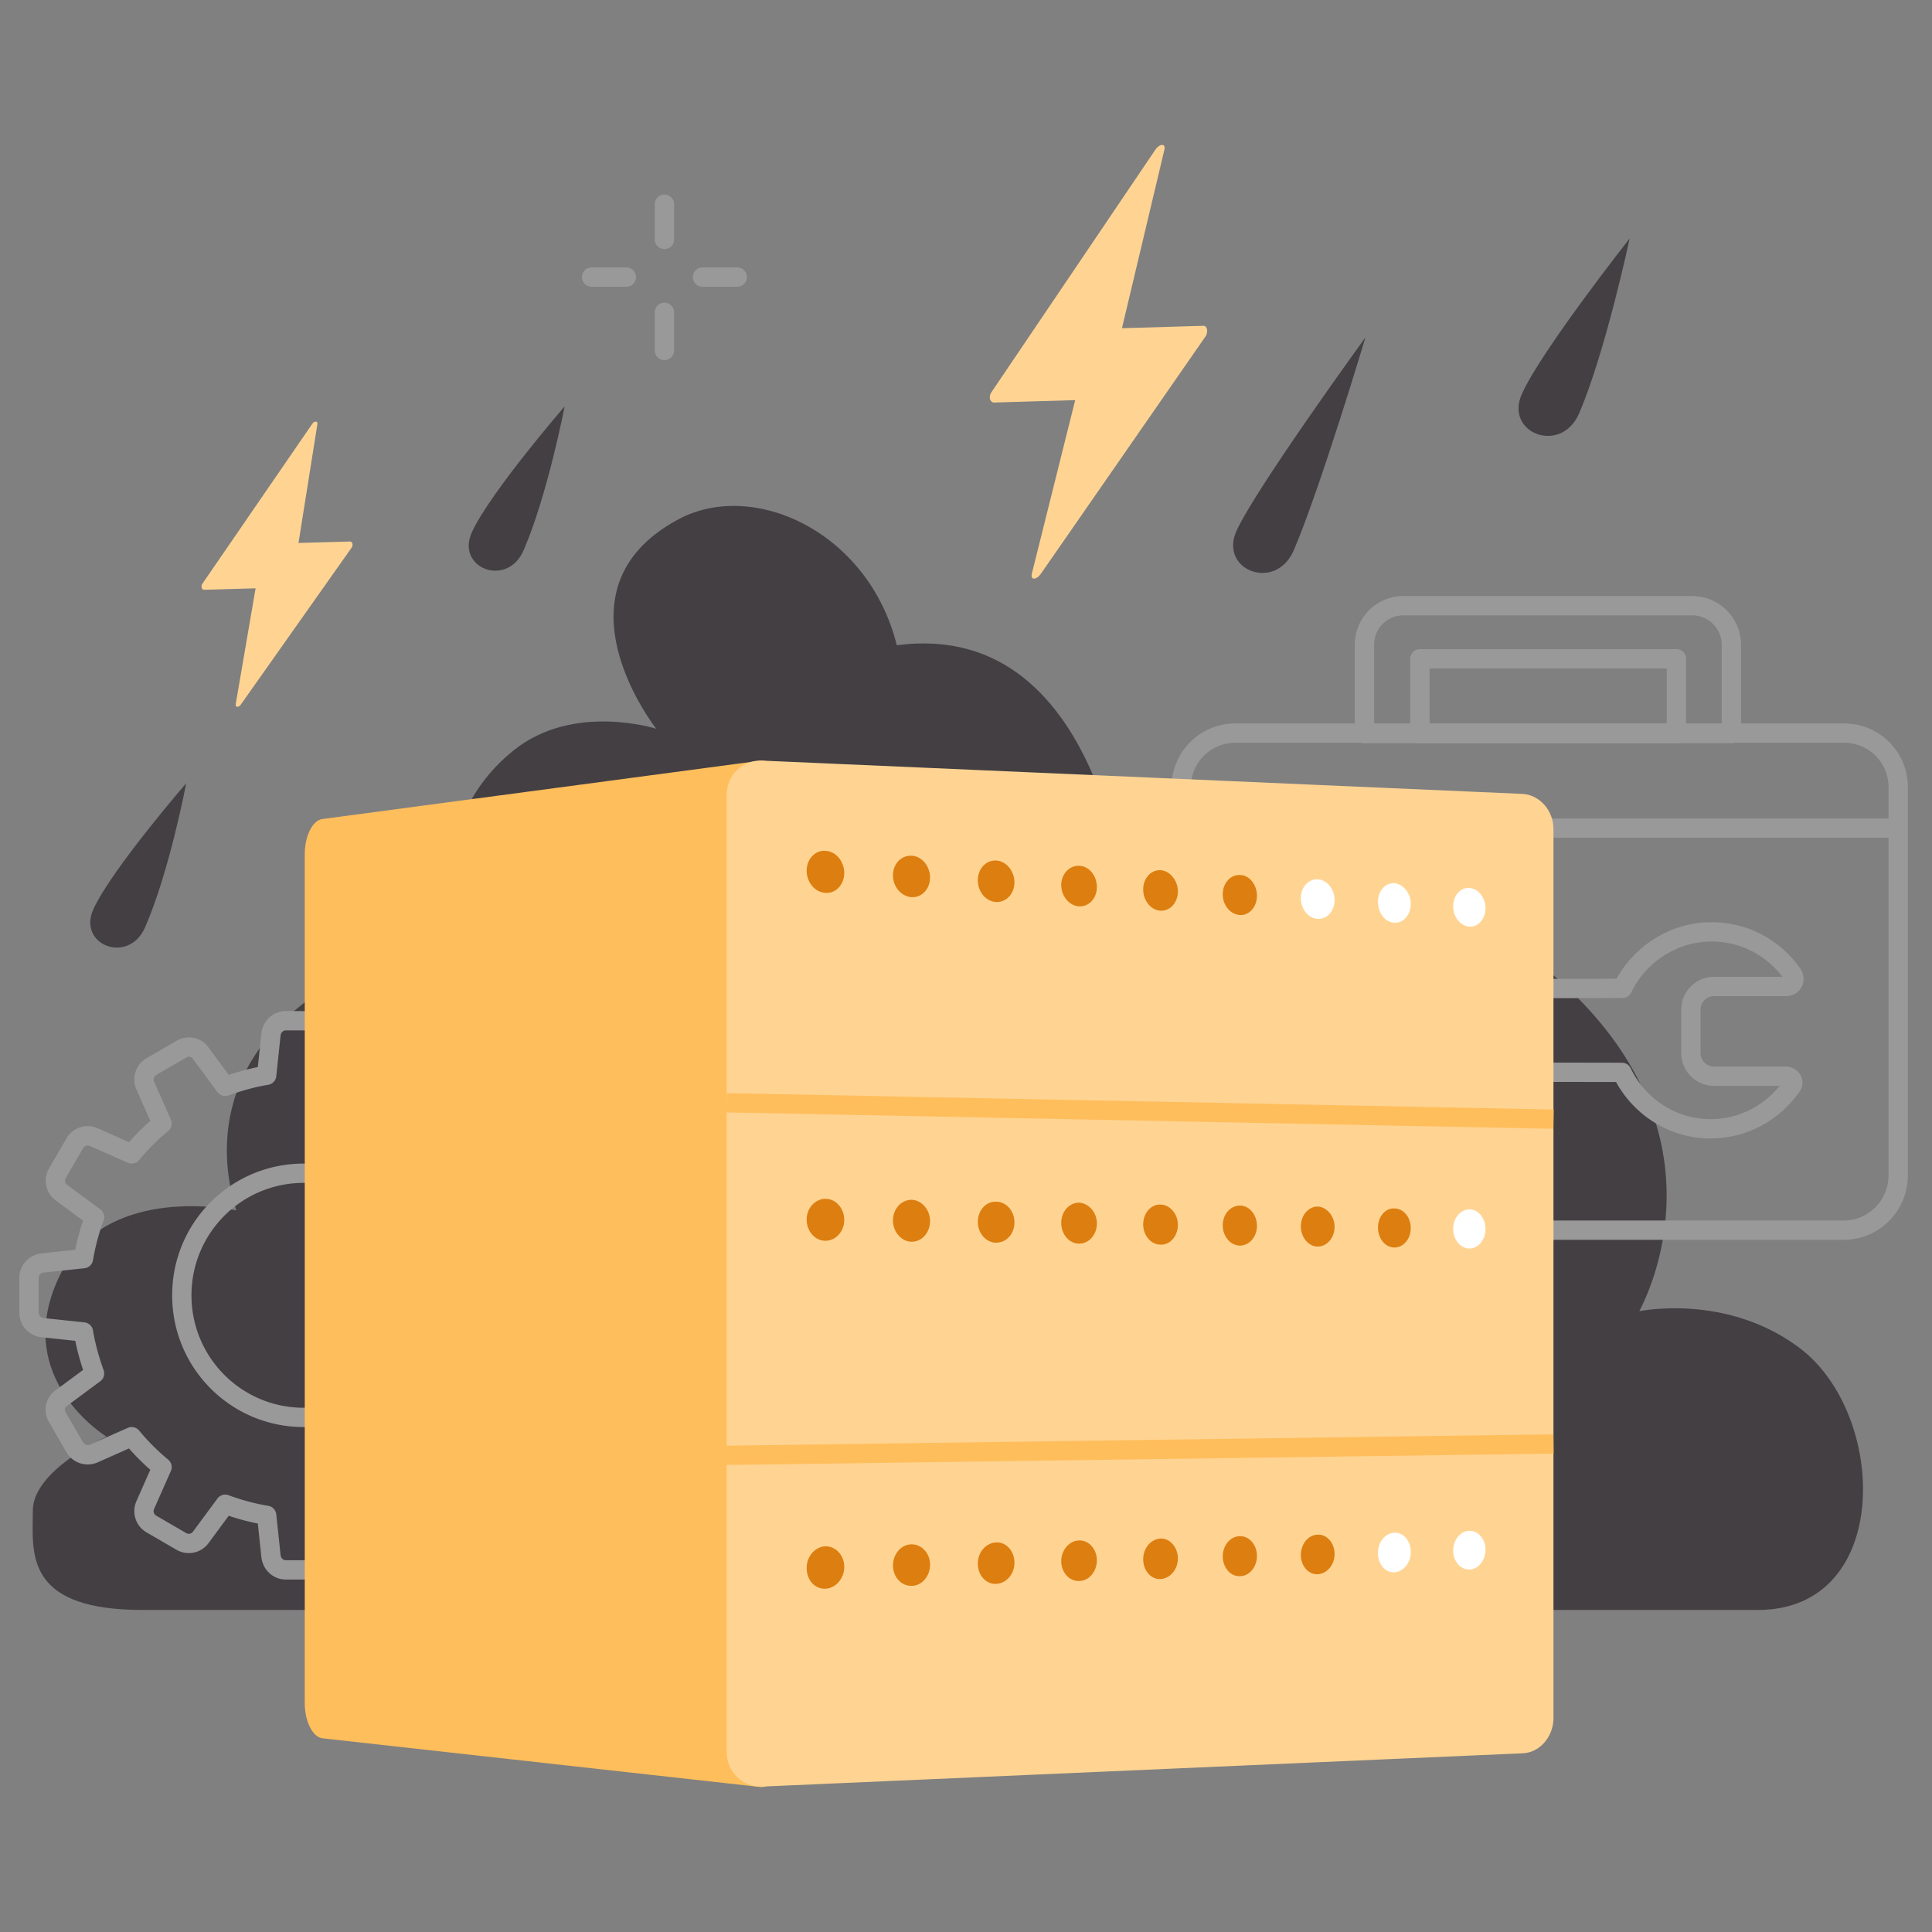 <svg xmlns="http://www.w3.org/2000/svg" width="400" height="400" fill="none" viewBox="0 0 400 400"><rect x="0" y="0" width="400" height="400" fill="#808080" stroke="none"/><path fill="#433F43" fill-rule="evenodd" d="M315.141 81.442c4.093-8.992 22.26-32.072 22.26-32.072s-4.991 23.48-10.481 36.268c-3.793 8.593-15.572 3.997-11.779-4.196m-59.093 28.375c4.092-8.892 26.651-39.965 26.651-39.965s-9.383 31.373-14.873 44.161c-3.793 8.593-15.572 3.997-11.778-4.196M38.541 162.17s-15.372 17.784-19.165 25.977c-3.494 7.494 7.287 11.69 10.68 3.797 5.091-11.69 8.485-29.774 8.485-29.774m-9.084 171.152h334.495c27.95 0 26.952-40.664 8.485-54.352-15.173-11.291-33.04-7.494-33.04-7.494 3.893-7.493 16.57-38.666-16.371-68.34-25.054-22.581-89.039-10.591-89.039-10.591s-3.992-64.844-48.312-58.949c-5.89-23.579-29.746-34.37-45.218-26.077-27.251 14.587-4.592 43.362-4.592 43.362s-17.169-5.495-29.547 4.496c-21.46 17.285-10.78 45.561-10.78 45.561s-9.683-6.395-22.66.399c-32.34 16.886-26.152 42.263-23.956 49.257-5.59-1.099-28.448-3.996-36.833 14.088-9.683 20.882 9.982 32.771 9.982 32.771S6.798 304.347 6.798 312.74c0 .595-.01 1.208-.02 1.835-.142 8.224-.322 18.747 22.68 18.747" clip-rule="evenodd"/><path stroke="#999" stroke-linecap="round" stroke-linejoin="round" stroke-width="4" d="M369.743 222.82h-14.874c-2.595 0-4.791-2.099-4.791-4.796v-8.992c0-2.598 2.096-4.796 4.791-4.796h14.973c1.298 0 1.997-1.399 1.298-2.498-3.793-5.495-10.281-9.092-17.568-8.792-7.686.299-14.474 4.995-17.668 11.689l-58.195.1c-5.091 0-9.483 3.697-9.383 8.793.1 4.995 4.093 8.392 9.084 8.392l58.394.1c3.294 6.894 10.281 11.69 18.367 11.69 6.787 0 12.876-3.397 16.57-8.592.998-.9.199-2.298-.998-2.298" clip-rule="evenodd"/><path fill="#999" d="m393 243.501 2 .032v-.032zm-11.28 9.19a2 2 0 0 0 0 4zm-136.952-83.227a2 2 0 1 0 0 4zm148.132 4a2 2 0 0 0 0-4zm-11.18 79.227H255.748v4H381.72zm-125.972 0a9.167 9.167 0 0 1-9.18-9.19h-4c0 7.297 5.885 13.19 13.18 13.19zm-9.18-9.19v-80.53h-4v80.53zm0-80.53a9.167 9.167 0 0 1 9.18-9.19v-4c-7.295 0-13.18 5.892-13.18 13.19zm9.18-9.19H381.82v-4H255.748zm126.072 0a9.166 9.166 0 0 1 9.18 9.19h4c0-7.298-5.885-13.19-13.18-13.19zm9.18 9.19v80.53h4v-80.53zm0 80.497c-.082 5.123-4.203 9.223-9.28 9.223v4c7.302 0 13.163-5.892 13.28-13.158zm-146.232-70.004H392.9v-4H244.768zm148.132-4H244.768v4H392.9z"/><path stroke="#999" stroke-linecap="round" stroke-linejoin="round" stroke-width="4" d="M350.377 125.405h-59.792a8.055 8.055 0 0 0-8.085 8.093v18.384h75.962v-18.384c0-4.396-3.593-8.093-8.085-8.093" clip-rule="evenodd"/><path stroke="#999" stroke-linecap="round" stroke-linejoin="round" stroke-width="4" d="M293.979 136.395h53.104v15.487h-53.104z" clip-rule="evenodd"/><path fill="#433F43" d="M116.899 84.14s-15.372 17.785-19.165 25.978c-3.494 7.493 7.287 11.69 10.681 3.797 4.991-11.59 8.484-29.774 8.484-29.774"/><path fill="#999" d="m108.315 260.587-1.973.328a2 2 0 0 0 1.762 1.661zm-2.296-8.593-1.189-1.607a2 2 0 0 0-.695 2.279zm6.888-5.095-1.14-1.644-.05.036zm.798-3.997-1.73 1.004.026.044zm-3.593-6.194-1.737.991.007.012zm-3.893-1.299-.789-1.838-.022.01zm-7.886 3.497-1.543 1.273a2 2 0 0 0 2.354.555zm-6.289-6.295-1.828-.809a2 2 0 0 0 .554 2.351zm3.494-7.893 1.829.81.01-.023zm-1.298-3.896-1.005 1.729.012.007zm-6.188-3.597 1.005-1.73-.012-.006zm-3.993.799-1.6-1.199-.01.011zm-5.091 6.894-.695 1.875c.835.31 1.775.03 2.304-.687zm-8.585-2.298-1.988.21a2 2 0 0 0 1.66 1.763zm-.898-8.493 1.99-.21-.005-.037zm-13.376 0-1.984-.247-.005.037zm-.898 8.493.33 1.973a2 2 0 0 0 1.659-1.763zm-8.584 2.298-1.61 1.188a2 2 0 0 0 2.283.695zm-5.091-6.894-1.645 1.138.036.05zm-3.993-.799 1.005 1.729.044-.026zm-6.189 3.597.993 1.736.012-.007zm-1.297 3.896-1.84.787.01.023zm3.493 7.893 1.275 1.542a2 2 0 0 0 .554-2.351zm-6.288 6.295-.811 1.828a2 2 0 0 0 2.353-.555zm-7.886-3.497.81-1.828-.022-.01zm-3.893 1.299 1.73 1.003.007-.012zm-3.594 6.194-1.73-1.003-.007.012zm.799 3.997-1.2 1.599.01.009zm6.887 5.095 1.876.694a2 2 0 0 0-.686-2.301zm-2.295 8.593.21 1.989a2 2 0 0 0 1.762-1.661zm-8.485.899-.21-1.989-.038.005zm-1.996 12.389-1.537 1.28q.057.07.122.134zm1.996.999-.248 1.985.037.004zm8.485.9 1.972-.329a2 2 0 0 0-1.762-1.66zm2.295 8.592 1.19 1.608a2 2 0 0 0 .694-2.28zm-6.887 5.096 1.139 1.644.05-.036zm-.799 3.996 1.73-1.003-.026-.044zm3.594 6.195 1.737-.992-.007-.012zm3.893 1.299.788 1.838.023-.01zm7.886-3.497 1.542-1.273a2 2 0 0 0-2.353-.556zm6.288 6.294 1.829.81a2 2 0 0 0-.554-2.351zm-3.493 7.893-1.83-.809-.01.022zm1.297 3.897 1.005-1.729-.012-.007zm6.189 3.597-1.005 1.729.012.007zm3.993-.799 1.6 1.199.009-.011zm5.09-6.894.696-1.876a2 2 0 0 0-2.304.687zm8.585 2.298 1.989-.211a2 2 0 0 0-1.66-1.762zm.898 8.492-1.989.211.005.037zm13.376 0 1.985.248.004-.037zm.898-8.492-.329-1.973a2 2 0 0 0-1.66 1.762zm8.585-2.298 1.609-1.189a2 2 0 0 0-2.282-.695zm5.09 6.894 1.646-1.138-.036-.051zm3.994.799-1.005-1.729-.044.026zm6.188-3.597-.993-1.736-.012.007zm1.298-3.897 1.839-.787-.01-.022zm-3.494-7.893-1.274-1.541a2 2 0 0 0-.554 2.351zm6.289-6.294.81-1.829a2 2 0 0 0-2.353.556zm7.886 3.497-.811 1.828.022.01zm3.893-1.299-1.73-1.004-.007.012zm3.593-6.195 1.73 1.004.007-.012zm-.798-3.996 1.2-1.6-.011-.008zm-6.888-5.096-1.876-.694a2 2 0 0 0 .687 2.302zm2.296-8.592-.211-1.989a2 2 0 0 0-1.762 1.66zm8.485-.9-.182-1.991-.029.003zm2.395-1.698-1.789-.894-.039.082zm.3-8.593-1.996-.124-.004.124zm-31.343 3.599h-2v.014zm28.858-8.685-8.484-.899-.422 3.978 8.485.899zm-6.722.761c-.523-3.142-1.358-6.057-2.385-8.936l-3.768 1.344c.97 2.717 1.732 5.397 2.207 8.249zm-3.079-6.656 6.887-5.095-2.379-3.216-6.887 5.096zm6.837-5.059c2.229-1.545 2.68-4.546 1.363-6.688l-3.408 2.095c.281.456.133 1.051-.234 1.305zm1.389-6.644-3.593-6.195-3.46 2.007 3.593 6.195zm-3.586-6.183c-1.325-2.319-4.127-3.128-6.419-2.145l1.577 3.676a1.083 1.083 0 0 1 1.368.452zm-6.441-2.135-7.886 3.496 1.622 3.657 7.885-3.497zm-5.532 4.052a49 49 0 0 0-6.557-6.563l-2.55 3.083a45 45 0 0 1 6.021 6.026zm-6.003-4.212 3.494-7.893-3.658-1.619-3.493 7.893zm3.504-7.916c.98-2.29.174-5.094-2.144-6.42l-1.986 3.473c.477.272.67.866.453 1.373zm-2.132-6.413-6.188-3.596-2.01 3.458 6.188 3.597zm-6.2-3.603a5.07 5.07 0 0 0-6.587 1.336l3.201 2.398c.301-.401.89-.554 1.4-.262zm-6.595 1.347-5.09 6.894 3.217 2.376 5.09-6.894zm-2.787 6.207a49 49 0 0 0-8.95-2.396l-.659 3.946a45 45 0 0 1 8.219 2.2zm-7.29-.633-.899-8.493-3.978.421.899 8.492zm-.903-8.53c-.318-2.547-2.42-4.55-5.08-4.55v4c.536 0 1.03.394 1.11 1.045zm-5.08-4.55h-7.186v4h7.187zm-7.186 0c-2.659 0-4.761 2.003-5.08 4.55l3.97.495c.081-.651.574-1.045 1.11-1.045zm-5.084 4.587-.898 8.493 3.978.42.898-8.492zm.762 6.73c-3.14.524-6.053 1.36-8.929 2.388l1.347 3.766c2.714-.97 5.39-1.733 8.24-2.208zm-6.647 3.083-5.09-6.894-3.218 2.376 5.09 6.894zm-5.054-6.844c-1.543-2.231-4.545-2.684-6.687-1.364l2.098 3.406c.453-.279 1.045-.133 1.299.234zm-6.643-1.39-6.189 3.596 2.01 3.459 6.189-3.597zm-6.177 3.589c-2.318 1.326-3.124 4.13-2.143 6.42l3.677-1.574a1.09 1.09 0 0 1 .452-1.373zm-2.133 6.443 3.493 7.893 3.658-1.619-3.494-7.893zm4.048 5.542a49 49 0 0 0-6.557 6.563l3.085 2.546a45 45 0 0 1 6.02-6.026zm-4.204 6.007-7.885-3.496-1.622 3.656 7.886 3.497zm-7.908-3.506c-2.292-.983-5.094-.174-6.418 2.145l3.474 1.983a1.083 1.083 0 0 1 1.367-.452zm-6.411 2.133-3.594 6.195 3.46 2.007 3.594-6.195zm-3.6 6.207a5.077 5.077 0 0 0 1.334 6.587l2.402-3.199a1.08 1.08 0 0 1-.263-1.405zm1.345 6.596 6.888 5.095 2.379-3.215-6.888-5.096zM17.7 251.3a49.3 49.3 0 0 0-2.393 8.958l3.945.657a45 45 0 0 1 2.2-8.227zm-.631 7.298-8.485.899.422 3.978 8.484-.899zm-8.522.904C5.999 259.82 4 261.926 4 264.583h4c0-.54.396-1.031 1.043-1.112zM4 264.583v7.194h4v-7.194zm0 7.194c0 1.34.514 2.48 1.262 3.378l3.074-2.559c-.25-.301-.336-.561-.336-.819zm1.384 3.512c.765.766 1.859 1.407 3.163 1.57l.496-3.969a1.48 1.48 0 0 1-.83-.428zm3.2 1.574 8.485.899.421-3.977-8.484-.899zm6.723-.761c.523 3.143 1.358 6.058 2.385 8.936l3.767-1.344c-.97-2.716-1.732-5.397-2.207-8.249zm3.079 6.656-6.888 5.096 2.38 3.216 6.887-5.096zm-6.837 5.06c-2.23 1.544-2.68 4.546-1.363 6.688l3.407-2.095c-.28-.456-.132-1.052.234-1.305zm-1.39 6.644 3.594 6.194 3.46-2.007-3.594-6.194zm3.587 6.182c1.324 2.32 4.126 3.129 6.418 2.146l-1.577-3.676a1.084 1.084 0 0 1-1.367-.453zm6.44 2.136 7.886-3.497-1.621-3.657-7.886 3.497zm5.533-4.052a49 49 0 0 0 6.557 6.563l2.549-3.083a45 45 0 0 1-6.021-6.026zm6.002 4.212-3.493 7.893 3.657 1.619 3.494-7.893zm-3.503 7.915c-.98 2.291-.175 5.094 2.143 6.42l1.986-3.472a1.09 1.09 0 0 1-.452-1.373zm2.131 6.413 6.189 3.597 2.01-3.458-6.189-3.597zm6.201 3.604a5.07 5.07 0 0 0 6.586-1.336l-3.2-2.399c-.302.402-.89.555-1.4.263zm6.595-1.347 5.09-6.894-3.217-2.377-5.091 6.894zm2.786-6.207a49 49 0 0 0 8.95 2.395l.66-3.945a45 45 0 0 1-8.22-2.201zm7.291.633.898 8.493 3.978-.421-.898-8.493zm.903 8.53c.318 2.546 2.42 4.55 5.079 4.55v-4c-.536 0-1.029-.395-1.11-1.046zm5.079 4.55h7.187v-4h-7.187zm7.187 0c2.658 0 4.76-2.004 5.079-4.55l-3.97-.496c-.08.651-.574 1.046-1.11 1.046zm5.083-4.587.898-8.493-3.977-.421-.899 8.493zm-.761-6.731c3.14-.524 6.052-1.359 8.928-2.387l-1.346-3.767c-2.714.97-5.391 1.733-8.24 2.209zm6.646-3.082 5.09 6.894 3.219-2.377-5.091-6.894zm5.055 6.843c1.543 2.231 4.544 2.684 6.686 1.365l-2.097-3.406c-.453.279-1.046.133-1.3-.234zm6.643 1.391 6.188-3.597-2.01-3.458-6.188 3.597zm6.176-3.59c2.318-1.326 3.124-4.129 2.144-6.42L93.7 312.43a1.09 1.09 0 0 1-.453 1.373zm2.134-6.442-3.494-7.893-3.657 1.619 3.493 7.893zm-4.048-5.542a49 49 0 0 0 6.557-6.563l-3.086-2.546a45 45 0 0 1-6.02 6.026zm4.203-6.008 7.886 3.497 1.621-3.657-7.885-3.497zm7.908 3.507c2.292.983 5.094.174 6.419-2.146l-3.474-1.983a1.085 1.085 0 0 1-1.368.453zm6.412-2.134 3.593-6.194-3.46-2.007-3.593 6.194zm3.6-6.206a5.08 5.08 0 0 0-1.335-6.588l-2.401 3.199c.401.301.555.892.262 1.406zm-1.346-6.596-6.887-5.096-2.379 3.216 6.887 5.096zm-6.201-2.794a49.3 49.3 0 0 0 2.393-8.958l-3.946-.657a45 45 0 0 1-2.199 8.227zm.631-7.298 8.484-.899-.421-3.977-8.485.899zm8.455-.896a4.92 4.92 0 0 0 4.042-2.878l-3.656-1.624a.92.92 0 0 1-.749.519zm4.003-2.796c.367-.734.511-1.553.511-2.293h-4c0 .26-.056.44-.089.505zm.511-2.293v-7.194h-4v7.194zm-.004-7.069c.173-2.771-1.919-4.891-4.443-5.206l-.497 3.969c.67.083.974.561.948.988zM62.897 291.46c-12.868 0-23.254-10.393-23.254-23.278h-4c0 15.09 12.173 27.278 27.254 27.278zm-23.254-23.278c0-12.885 10.386-23.278 23.254-23.278v-4c-15.08 0-27.254 12.187-27.254 27.278zm23.254-23.278c12.869 0 23.255 10.393 23.255 23.278h4c0-15.091-12.174-27.278-27.255-27.278zm23.255 23.292c.091 12.861-10.373 23.264-23.255 23.264v4c15.068 0 27.363-12.178 27.255-27.293z"/><path fill="#FFD493" fill-rule="evenodd" d="m232.291 67.955 16.869-.5c.799 0 .998 1.2.499 2.098l-34.238 49.357c-.798 1.099-2.096 1.299-1.796-.1l8.983-35.968-16.869.5c-.799-.1-1.098-1.2-.499-2.099l34.038-50.356c.799-1.099 2.096-1.299 1.797.1zM61.799 112.414l10.68-.3c.5 0 .7.8.3 1.299l-22.858 32.372c-.4.699-1.298.799-1.099-.1l4.093-23.879-10.68.3c-.5 0-.7-.8-.3-1.299l22.659-32.972c.4-.699 1.298-.799 1.098.1z" clip-rule="evenodd"/><path fill="#999" d="M139.562 42.278a2 2 0 0 0-4 0zm-4 7.294a2 2 0 1 0 4 0zm4.001 15.085a2 2 0 0 0-4 0zm-4 7.893a2 2 0 1 0 4 0zm17.072-13.183a2 2 0 1 0 0-4zm-7.187-4a2 2 0 1 0 0 4zm-15.771 4a2 2 0 0 0 0-4zm-7.187-4a2 2 0 1 0 0 4zm13.072-13.089v7.294h4v-7.294zm.001 22.38v7.892h4v-7.893zm17.072-9.29h-7.187v4h7.187zm-22.958 0h-7.187v4h7.187z"/><path fill="#FFBE5C" d="m66.79 359.9 90.736 10.091c2.296.2 4.292-3.097 4.292-7.193V164.67c0-4.196-1.896-7.393-4.292-7.193L66.79 169.566c-1.996.2-3.693 3.397-3.693 7.294v175.746c0 3.897 1.697 7.094 3.693 7.294"/><path fill="#FFD493" d="m315.241 362.997-157.416 6.894c-4.092.2-7.386-3.097-7.386-7.193V164.67c0-4.196 3.294-7.393 7.386-7.193l157.416 6.894c3.493.199 6.388 3.397 6.388 7.293v184.04c0 3.896-2.895 7.194-6.388 7.293"/><path fill="#FFBE5C" d="m150.399 230.316 171.19 3.397.08-3.999-171.191-3.397zm-2.927 73.036 174.185-2.398-.055-3.999-174.185 2.398z"/><path fill="#DD7E10" fill-rule="evenodd" d="M170.901 184.853c2.096.2 3.893-1.699 3.893-4.097 0-2.397-1.697-4.496-3.893-4.596-2.096-.199-3.893 1.699-3.893 4.097s1.697 4.496 3.893 4.596m17.867.9c2.097.1 3.794-1.698 3.794-4.096 0-2.298-1.697-4.396-3.794-4.496-2.196-.1-3.893 1.698-3.893 4.096s1.797 4.396 3.893 4.496m21.262-3.097c0 2.398-1.696 4.196-3.793 4.096-2.096-.099-3.793-2.098-3.793-4.496s1.697-4.196 3.793-4.096 3.793 2.198 3.793 4.496m13.376 4.993c2.096.1 3.693-1.698 3.693-3.996 0-2.398-1.697-4.396-3.693-4.396-1.996-.1-3.693 1.698-3.693 3.996s1.697 4.296 3.693 4.396m20.463-3.095c0 2.298-1.597 4.097-3.593 3.997-1.997-.1-3.594-2.098-3.594-4.396s1.597-4.097 3.594-3.997c1.896.1 3.593 2.098 3.593 4.396m12.877 4.896c1.896.1 3.494-1.698 3.494-3.996s-1.598-4.297-3.494-4.297c-1.997-.1-3.594 1.699-3.594 3.997s1.597 4.196 3.594 4.296" clip-rule="evenodd"/><path fill="#fff" fill-rule="evenodd" d="M272.817 190.248c1.896.1 3.494-1.599 3.494-3.897s-1.598-4.196-3.494-4.296-3.494 1.599-3.494 3.897 1.597 4.196 3.494 4.296m15.871.799c1.897.1 3.394-1.698 3.394-3.896s-1.497-4.097-3.394-4.296c-1.896-.1-3.394 1.598-3.394 3.896s1.498 4.196 3.394 4.296" clip-rule="evenodd"/><path fill="#fff" d="M307.554 188.05c0 2.198-1.497 3.897-3.294 3.797-1.896-.1-3.393-1.999-3.393-4.197s1.497-3.996 3.393-3.796c1.797.099 3.294 1.998 3.294 4.196"/><path fill="#DD7E10" fill-rule="evenodd" d="M170.901 256.89c2.096 0 3.893-1.898 3.893-4.296s-1.697-4.396-3.893-4.396c-2.096 0-3.893 1.898-3.893 4.296s1.697 4.396 3.893 4.396m17.868.2c2.097 0 3.793-1.898 3.793-4.296 0-2.298-1.696-4.296-3.793-4.396-2.196 0-3.893 1.898-3.893 4.296s1.797 4.396 3.893 4.396m21.261-3.995c0 2.398-1.696 4.196-3.793 4.196-2.096 0-3.793-1.998-3.793-4.296 0-2.398 1.697-4.296 3.793-4.196 2.097 0 3.793 1.898 3.793 4.296m13.376 4.395c2.097 0 3.694-1.899 3.694-4.197s-1.697-4.196-3.694-4.296c-1.996 0-3.693 1.799-3.693 4.196 0 2.398 1.697 4.297 3.693 4.297m20.463-3.897c0 2.298-1.597 4.196-3.593 4.096-1.997 0-3.594-1.898-3.594-4.196s1.597-4.196 3.594-4.096c1.896 0 3.593 1.898 3.593 4.196m12.877 4.295c1.896 0 3.494-1.799 3.494-4.097s-1.598-4.196-3.494-4.196c-1.997 0-3.594 1.798-3.594 4.096s1.597 4.197 3.594 4.197m19.565-3.894c0 2.298-1.598 4.097-3.494 4.097s-3.494-1.899-3.494-4.197 1.597-4.096 3.494-4.096c1.896.1 3.494 1.998 3.494 4.196m12.377 4.295c1.897 0 3.394-1.799 3.394-3.997 0-2.298-1.497-4.096-3.394-4.096-1.896-.1-3.394 1.698-3.394 3.996 0 2.199 1.498 4.097 3.394 4.097" clip-rule="evenodd"/><path fill="#fff" d="M307.554 254.492c0 2.198-1.498 3.997-3.294 3.997-1.897 0-3.394-1.799-3.394-4.097 0-2.198 1.497-3.996 3.394-3.996 1.796 0 3.294 1.798 3.294 4.096"/><g fill-rule="evenodd" clip-rule="evenodd"><path fill="#DD7E10" d="M240.276 326.93c1.996-.1 3.593-1.998 3.593-4.296s-1.697-4.196-3.593-4.096c-1.997.1-3.594 1.998-3.594 4.296s1.597 4.196 3.594 4.096m-13.177-3.898c0 2.298-1.597 4.296-3.693 4.296-1.996.1-3.693-1.798-3.693-4.096s1.697-4.296 3.693-4.296c1.996-.1 3.693 1.798 3.693 4.096m-20.862 4.898c2.097-.1 3.793-1.999 3.793-4.397s-1.696-4.296-3.793-4.196c-2.096.1-3.793 1.998-3.793 4.396s1.697 4.296 3.793 4.197m-13.674-3.997c0 2.398-1.697 4.396-3.794 4.396-2.096.1-3.893-1.798-3.893-4.196s1.697-4.396 3.893-4.396c2.097 0 3.794 1.898 3.794 4.196m-17.769.501c0 2.398-1.797 4.396-3.893 4.496-2.196.1-3.893-1.798-3.893-4.296s1.797-4.396 3.893-4.496c2.196 0 3.893 1.898 3.893 4.296m98.023 1.496c1.897-.1 3.494-1.898 3.494-4.196s-1.597-4.097-3.494-3.997c-1.897 0-3.494 1.898-3.494 4.196s1.597 4.097 3.494 3.997m-16.071.4c1.897 0 3.494-1.898 3.494-4.196s-1.597-4.097-3.494-4.097c-1.996 0-3.593 1.898-3.593 4.196s1.597 4.197 3.593 4.097"/><path fill="#fff" d="M304.26 324.931c1.796 0 3.294-1.899 3.294-4.097s-1.498-3.896-3.294-3.896c-1.897 0-3.394 1.898-3.394 4.096s1.497 3.997 3.394 3.897m-15.572.598c1.897-.1 3.394-1.998 3.394-4.197 0-2.298-1.497-4.096-3.394-3.996-1.896.1-3.394 1.898-3.394 4.196s1.498 4.097 3.394 3.997"/></g></svg>